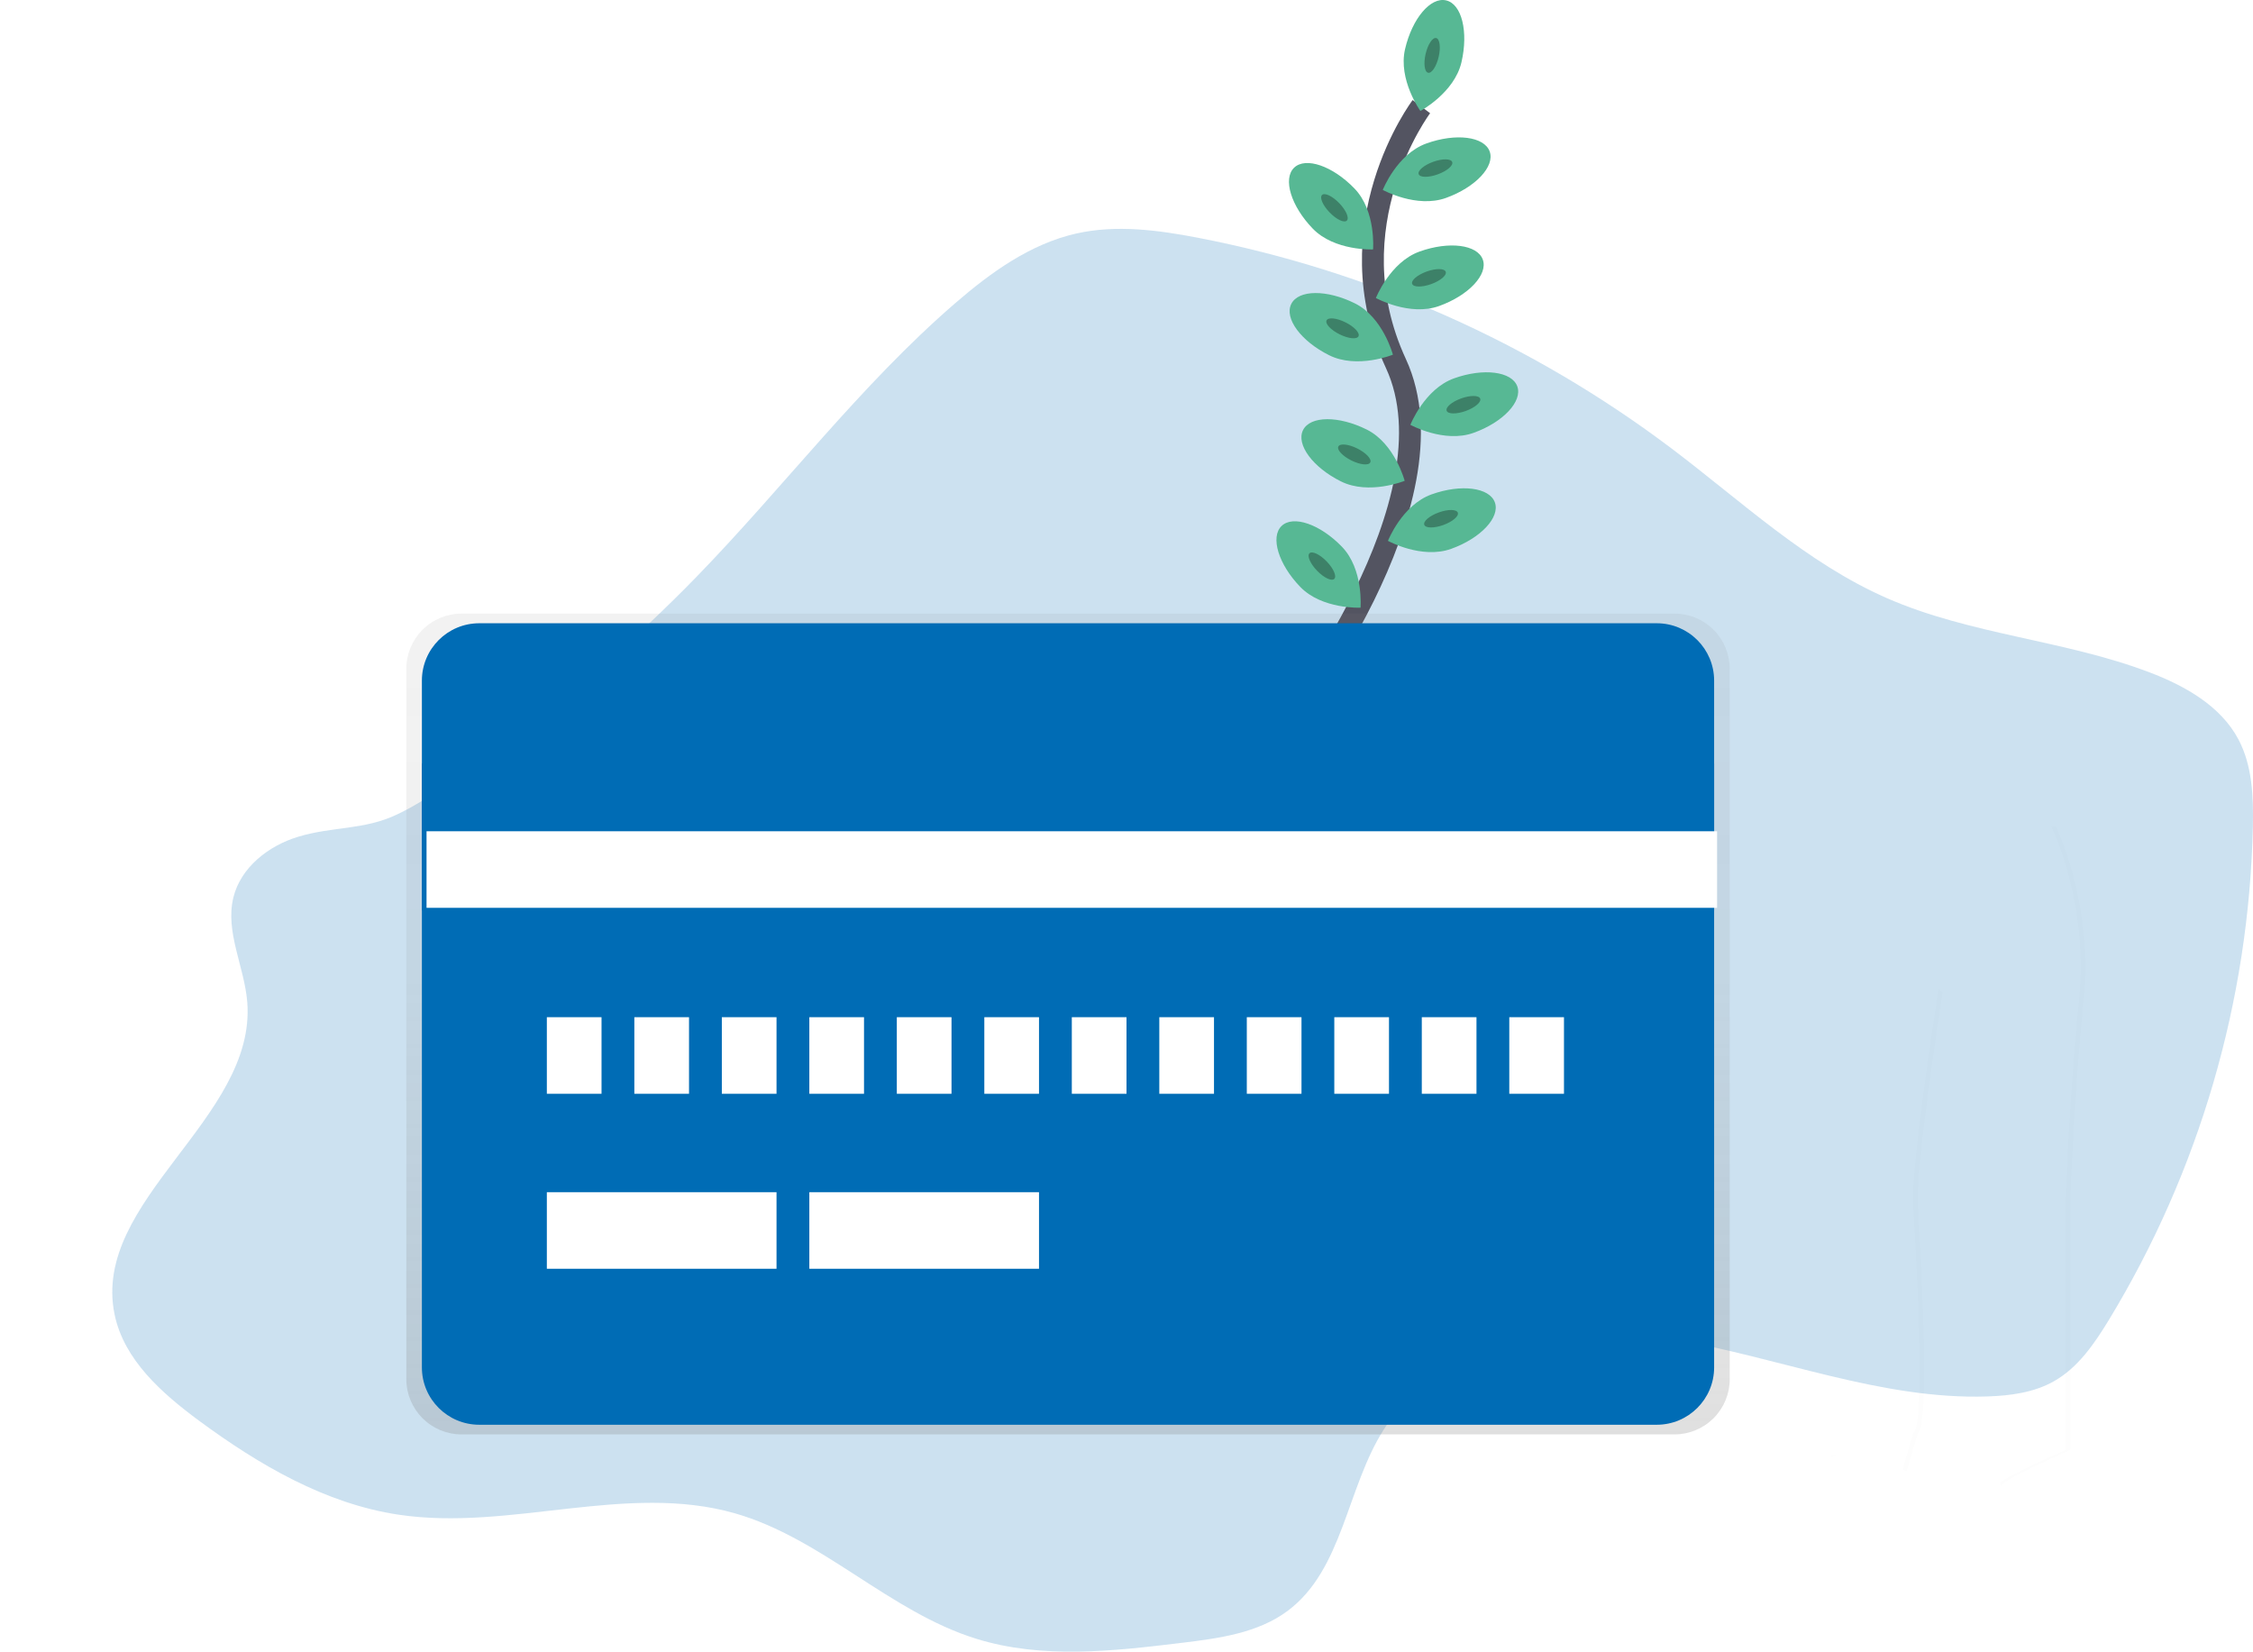 <svg width="206" height="151" viewBox="0 0 206 151" fill="none" xmlns="http://www.w3.org/2000/svg">
<rect width="206" height="151" fill="white"/>
<g clip-path="url(#clip0_3216:2580)">
<path opacity="0.2" d="M27.262 76.503C24.553 77.32 22.017 79.301 21.34 82.048C20.566 85.205 22.351 88.388 22.609 91.63C23.442 102.251 8.32 109.745 10.477 120.178C11.334 124.327 14.796 127.378 18.208 129.9C23.673 133.925 29.737 137.482 36.452 138.486C46.644 140.012 57.293 135.527 67.199 138.361C75.19 140.648 81.304 147.349 89.24 149.822C95.28 151.705 101.788 150.963 108.063 150.2C111.447 149.79 114.992 149.317 117.722 147.288C122.798 143.511 123.118 136.053 126.516 130.709C131.766 122.467 143.276 120.848 152.926 122.45C162.577 124.052 171.949 127.995 181.726 127.674C183.816 127.604 185.956 127.321 187.779 126.296C189.996 125.052 191.493 122.858 192.817 120.688C201.092 107.071 205.634 91.518 205.987 75.592C206.044 72.855 205.947 70 204.659 67.584C203.03 64.529 199.775 62.701 196.535 61.471C188.754 58.512 180.159 58.028 172.534 54.691C165.181 51.473 159.225 45.828 152.821 40.991C140.058 31.369 125.266 24.787 109.571 21.745C105.893 21.035 102.076 20.527 98.421 21.347C94.21 22.292 90.581 24.915 87.317 27.738C78.635 35.249 71.677 44.516 63.676 52.747C58.156 58.423 52.146 63.602 45.715 68.223C42.754 70.355 39.607 72.887 36.308 74.463C33.288 75.904 30.456 75.541 27.262 76.503Z" fill="#006CB5"/>
<path d="M129.962 9.75C129.962 9.75 121.788 20.598 127.635 33.242C133.483 45.885 117.443 66.201 117.443 66.201" stroke="#535461" stroke-width="2" stroke-miterlimit="10"/>
<path d="M133.627 5.691C132.978 8.483 129.871 10.146 129.871 10.146C129.871 10.146 127.82 7.283 128.469 4.491C129.118 1.699 130.795 -0.296 132.225 0.036C133.655 0.368 134.277 2.9 133.627 5.691Z" fill="#57B894"/>
<path opacity="0.3" d="M131.541 5.204C131.745 4.327 131.644 3.555 131.315 3.478C130.986 3.402 130.554 4.05 130.35 4.927C130.146 5.803 130.247 6.576 130.576 6.652C130.905 6.729 131.337 6.08 131.541 5.204Z" fill="black"/>
<path d="M132.215 18.095C129.516 19.067 126.431 17.364 126.431 17.364C126.431 17.364 127.721 14.086 130.422 13.116C133.122 12.146 135.709 12.482 136.206 13.847C136.703 15.212 134.914 17.123 132.215 18.095Z" fill="#57B894"/>
<path opacity="0.3" d="M131.456 15.942C132.303 15.636 132.896 15.131 132.781 14.814C132.666 14.497 131.887 14.488 131.041 14.794C130.194 15.1 129.601 15.605 129.716 15.922C129.83 16.239 130.61 16.248 131.456 15.942Z" fill="black"/>
<path d="M131.586 27.978C128.888 28.95 125.802 27.247 125.802 27.247C125.802 27.247 127.092 23.969 129.793 22.999C132.494 22.029 135.08 22.365 135.577 23.73C136.074 25.095 134.285 27.008 131.586 27.978Z" fill="#57B894"/>
<path opacity="0.3" d="M130.86 25.974C131.708 25.669 132.302 25.165 132.188 24.848C132.073 24.53 131.294 24.52 130.446 24.825C129.599 25.13 129.005 25.634 129.119 25.952C129.234 26.269 130.013 26.279 130.86 25.974Z" fill="black"/>
<path d="M134.74 39.572C132.041 40.544 128.955 38.84 128.955 38.84C128.955 38.84 130.245 35.562 132.946 34.593C135.647 33.623 138.234 33.959 138.731 35.324C139.228 36.689 137.438 38.606 134.74 39.572Z" fill="#57B894"/>
<path opacity="0.3" d="M134.014 37.576C134.861 37.271 135.455 36.767 135.341 36.449C135.227 36.132 134.447 36.122 133.6 36.427C132.752 36.731 132.158 37.236 132.272 37.553C132.387 37.87 133.166 37.881 134.014 37.576Z" fill="black"/>
<path d="M132.689 50.179C129.99 51.151 126.904 49.448 126.904 49.448C126.904 49.448 128.194 46.17 130.895 45.2C133.596 44.23 136.183 44.566 136.68 45.931C137.177 47.296 135.39 49.209 132.689 50.179Z" fill="#57B894"/>
<path opacity="0.3" d="M131.968 48.001C132.815 47.694 133.408 47.19 133.293 46.872C133.178 46.555 132.399 46.546 131.552 46.852C130.706 47.158 130.113 47.663 130.227 47.98C130.342 48.297 131.121 48.306 131.968 48.001Z" fill="black"/>
<path d="M120.03 20.903C122.023 22.965 125.544 22.805 125.544 22.805C125.544 22.805 125.834 19.294 123.842 17.232C121.849 15.169 119.381 14.32 118.328 15.33C117.275 16.34 118.038 18.84 120.03 20.903Z" fill="#57B894"/>
<path opacity="0.3" d="M123.144 20.17C123.387 19.936 123.077 19.221 122.452 18.574C121.826 17.927 121.122 17.591 120.879 17.826C120.636 18.06 120.947 18.775 121.572 19.422C122.197 20.07 122.901 20.405 123.144 20.17Z" fill="black"/>
<path d="M118.886 53.658C120.878 55.721 124.4 55.56 124.4 55.56C124.4 55.56 124.689 52.05 122.697 49.988C120.705 47.925 118.237 47.075 117.183 48.086C116.13 49.096 116.894 51.596 118.886 53.658Z" fill="#57B894"/>
<path opacity="0.3" d="M121.997 52.928C122.24 52.694 121.93 51.979 121.304 51.332C120.679 50.684 119.975 50.349 119.732 50.584C119.489 50.818 119.799 51.533 120.425 52.18C121.05 52.828 121.754 53.162 121.997 52.928Z" fill="black"/>
<path d="M121.528 32.478C124.095 33.759 127.359 32.428 127.359 32.428C127.359 32.428 126.46 29.023 123.895 27.742C121.329 26.462 118.717 26.474 118.064 27.793C117.41 29.112 118.96 31.198 121.528 32.478Z" fill="#57B894"/>
<path opacity="0.3" d="M124.212 30.747C124.362 30.445 123.831 29.874 123.025 29.473C122.22 29.071 121.444 28.99 121.293 29.291C121.143 29.593 121.674 30.164 122.48 30.565C123.285 30.967 124.061 31.048 124.212 30.747Z" fill="black"/>
<path d="M122.604 44.012C125.172 45.292 128.435 43.961 128.435 43.961C128.435 43.961 127.537 40.556 124.971 39.276C122.406 37.995 119.794 38.008 119.14 39.326C118.487 40.645 120.047 42.744 122.604 44.012Z" fill="#57B894"/>
<path opacity="0.3" d="M125.289 42.278C125.439 41.976 124.908 41.406 124.103 41.004C123.297 40.602 122.521 40.521 122.371 40.823C122.22 41.124 122.751 41.695 123.557 42.097C124.363 42.498 125.138 42.58 125.289 42.278Z" fill="black"/>
<path d="M153.102 56.099H42.205C40.865 56.099 39.58 56.631 38.632 57.578C37.685 58.525 37.152 59.809 37.152 61.148V126.096C37.152 127.435 37.685 128.719 38.632 129.666C39.58 130.613 40.865 131.145 42.205 131.145H153.102C154.442 131.145 155.728 130.613 156.675 129.666C157.623 128.719 158.155 127.435 158.155 126.096V61.148C158.155 59.809 157.623 58.525 156.675 57.578C155.728 56.631 154.442 56.099 153.102 56.099Z" fill="url(#paint0_linear_3216:2580)"/>
<path d="M151.482 56.983H43.822C40.925 56.983 38.575 59.33 38.575 62.226V125.019C38.575 127.914 40.925 130.262 43.822 130.262H151.482C154.38 130.262 156.729 127.914 156.729 125.019V62.226C156.729 59.33 154.38 56.983 151.482 56.983Z" fill="#006CB5"/>
<path d="M156.729 69.806H38.575V83.24H156.729V69.806Z" fill="#006CB5"/>
<path d="M157 76H39V83H157V76Z" fill="white"/>
<path d="M55 93H50V100H55V93Z" fill="white"/>
<path d="M71 109H50V116H71V109Z" fill="white"/>
<path d="M95 109H74V116H95V109Z" fill="white"/>
<path d="M63 93H58V100H63V93Z" fill="white"/>
<path d="M71 93H66V100H71V93Z" fill="white"/>
<path d="M79 93H74V100H79V93Z" fill="white"/>
<path d="M87 93H82V100H87V93Z" fill="white"/>
<path d="M95 93H90V100H95V93Z" fill="white"/>
<path d="M103 93H98V100H103V93Z" fill="white"/>
<path d="M111 93H106V100H111V93Z" fill="white"/>
<path d="M119 93H114V100H119V93Z" fill="white"/>
<path d="M127 93H122V100H127V93Z" fill="white"/>
<path d="M135 93H130V100H135V93Z" fill="white"/>
<path d="M143 93H138V100H143V93Z" fill="white"/>
<g opacity="0.1">
<path opacity="0.1" d="M188.888 132.56V109.525C188.888 109.525 189.19 100.438 190.102 91.439C191.013 82.441 187.564 75.577 187.564 75.577H187.968C187.968 75.577 191.405 82.447 190.506 91.439C189.607 100.431 189.292 109.525 189.292 109.525V132.56C189.292 132.56 183.023 135.288 182.921 135.895C182.921 135.895 182.921 135.759 182.89 135.527C184.256 134.578 188.888 132.56 188.888 132.56Z" fill="black"/>
<path opacity="0.1" d="M168.008 133.054C167.818 133.058 167.629 133.097 167.452 133.168V133.067C167.637 133.048 167.823 133.044 168.008 133.054Z" fill="black"/>
<path opacity="0.1" d="M174.935 131.046C176.149 130.137 175.146 113.871 174.935 110.124C174.723 106.377 177.261 90.424 177.261 90.424C177.394 90.526 177.512 90.647 177.61 90.783C177.238 93.167 175.157 106.72 175.341 110.124C175.552 113.863 176.555 130.129 175.341 131.046L174.33 134.48L173.962 134.357L174.935 131.046Z" fill="black"/>
</g>
</g>
<defs>
<linearGradient id="paint0_linear_3216:2580" x1="97.654" y1="131.145" x2="97.654" y2="56.099" gradientUnits="userSpaceOnUse">
<stop stop-color="#808080" stop-opacity="0.25"/>
<stop offset="0.54" stop-color="#808080" stop-opacity="0.12"/>
<stop offset="1" stop-color="#808080" stop-opacity="0.1"/>
</linearGradient>
<clipPath id="clip0_3216:2580">
<rect width="206" height="151" fill="white"/>
</clipPath>
</defs>
</svg>
